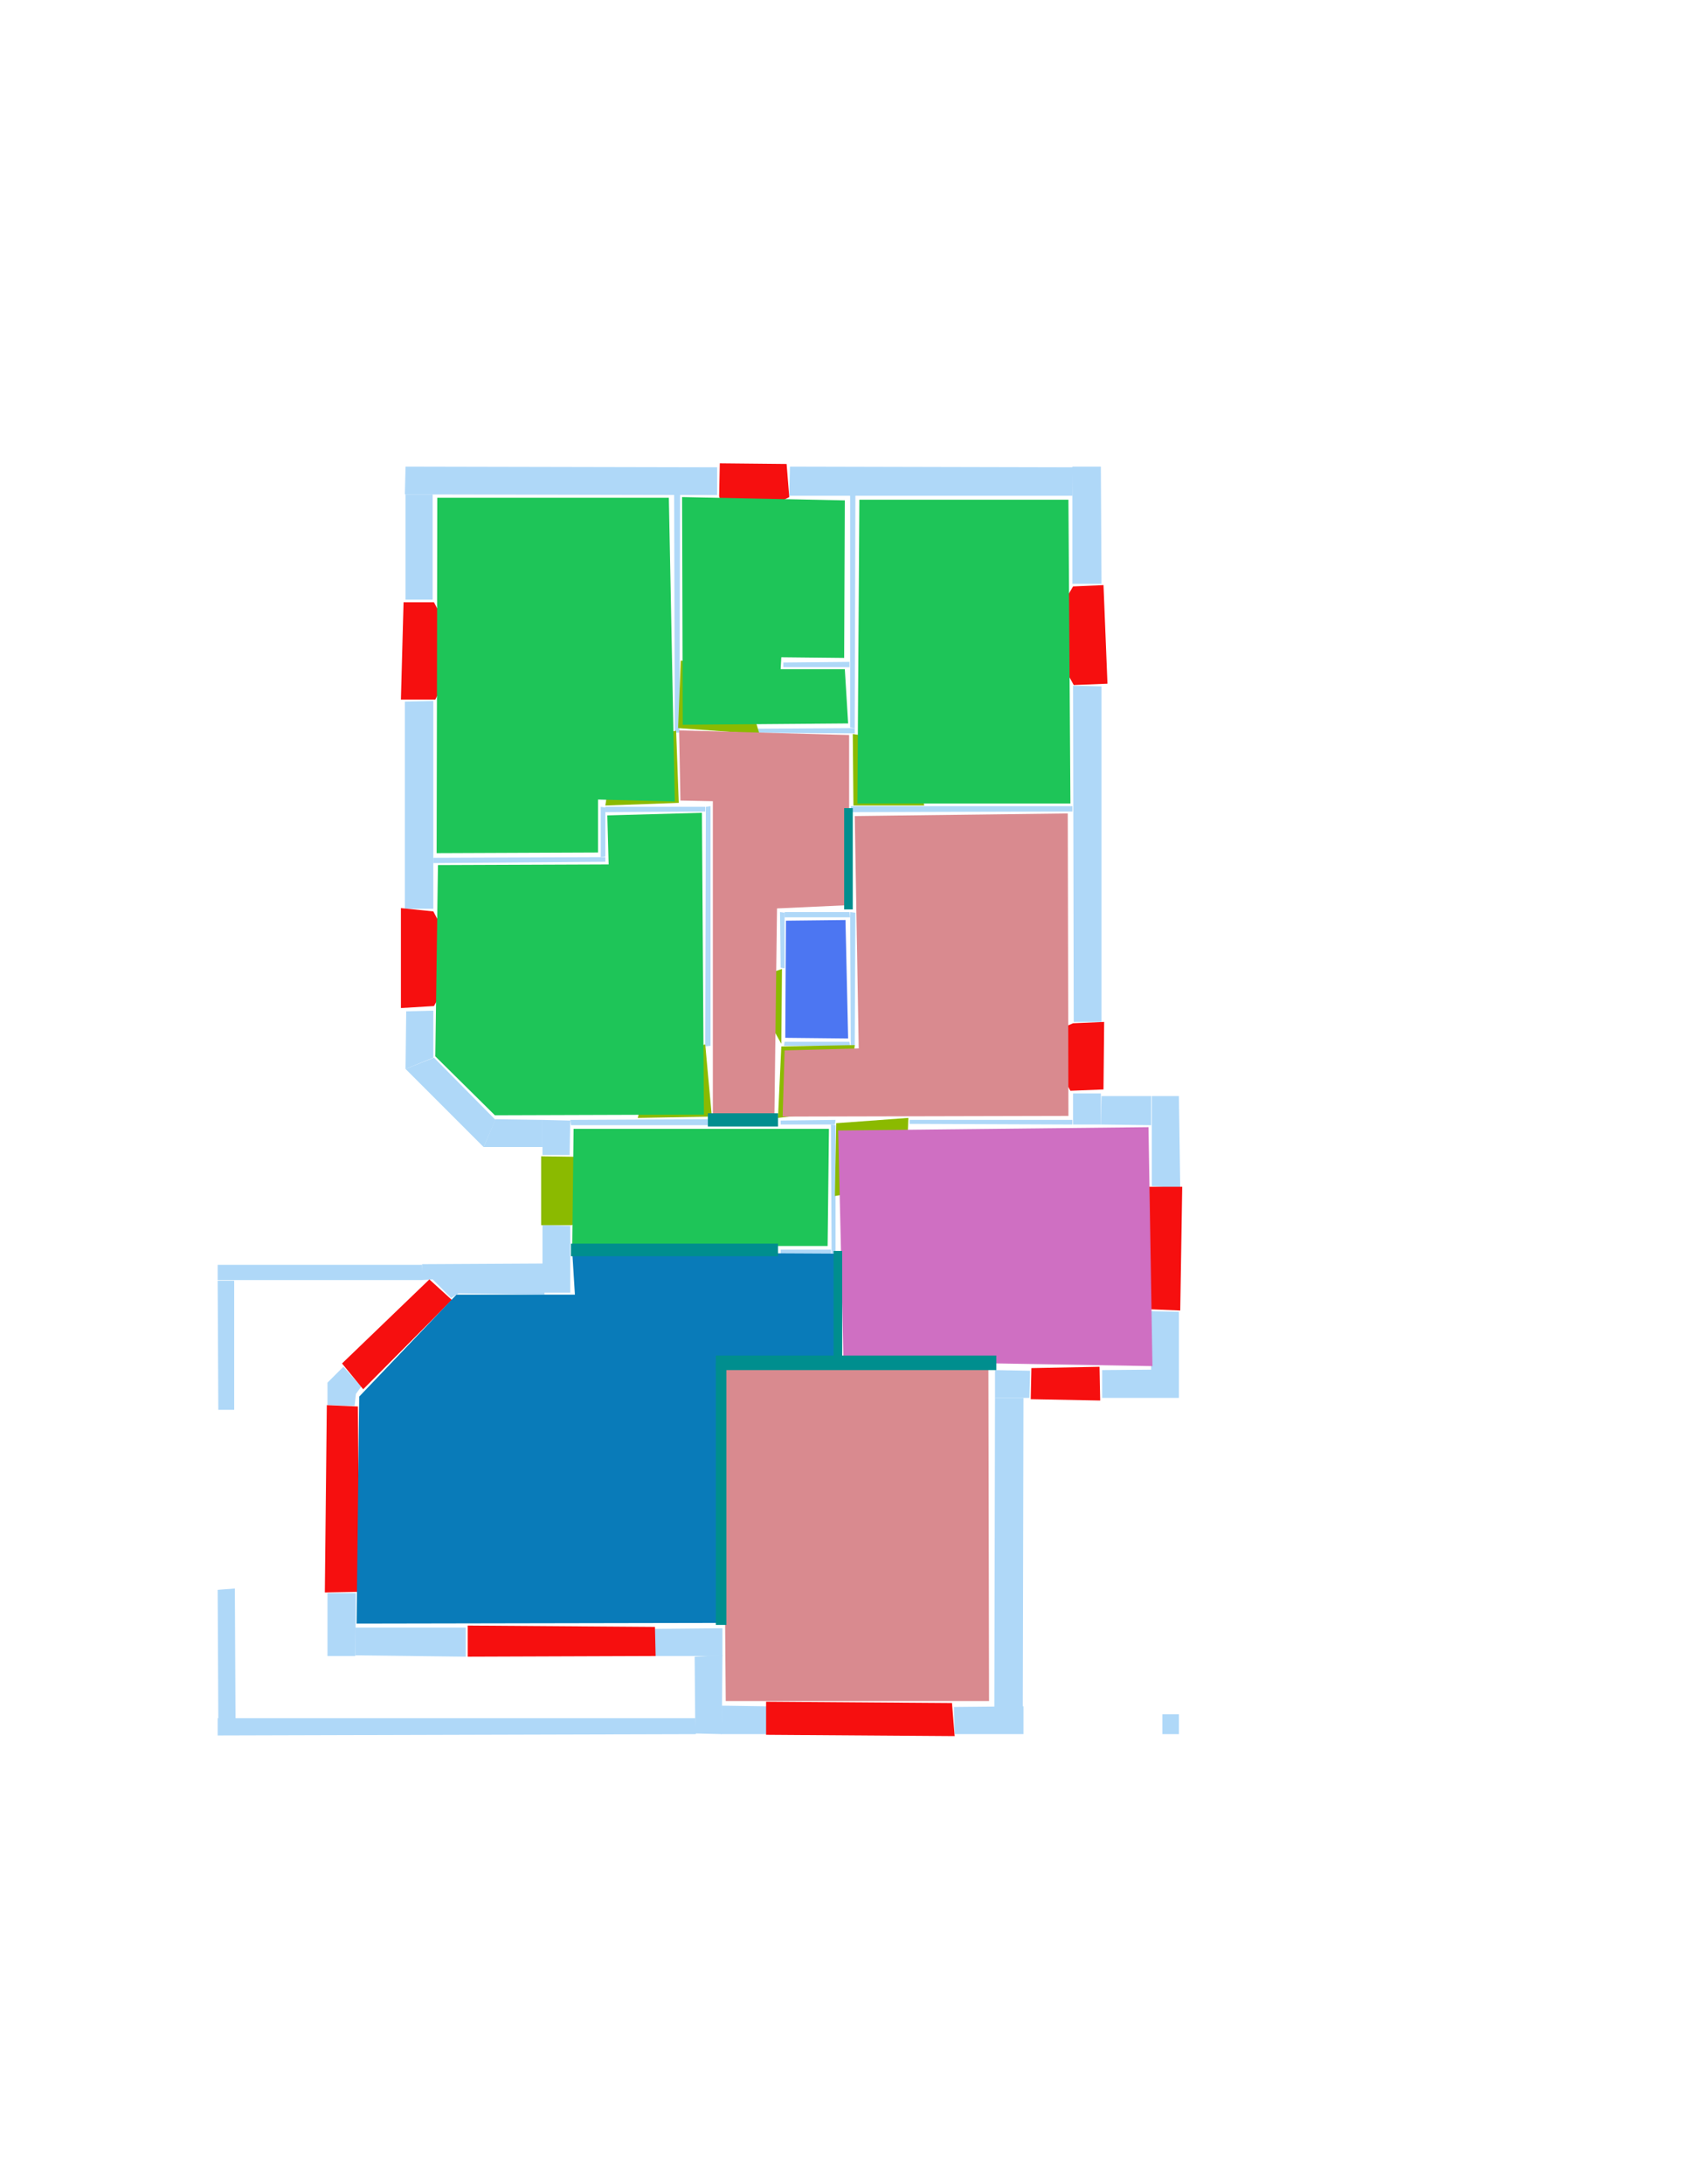 <ns0:svg xmlns:ns0="http://www.w3.org/2000/svg" version="1.1" width="2550" height="3300">
<ns0:width>2480</ns0:width>
<ns0:height>3508</ns0:height>
<ns0:nclasslabel>50</ns0:nclasslabel>
<ns0:nclassappear>5</ns0:nclassappear>
<ns0:class>Bidet-1</ns0:class>
<ns0:class>Bidet-2</ns0:class>
<ns0:class>Bidet-3</ns0:class>
<ns0:class>Bidet-4</ns0:class>
<ns0:class>Door</ns0:class>
<ns0:class>Door-1</ns0:class>
<ns0:class>Door-23</ns0:class>
<ns0:class>Oven-1</ns0:class>
<ns0:class>Oven-2</ns0:class>
<ns0:class>Oven-3</ns0:class>
<ns0:class>Oven-4</ns0:class>
<ns0:class>Parking</ns0:class>
<ns0:class>Roof</ns0:class>
<ns0:class>Room</ns0:class>
<ns0:class>Separation</ns0:class>
<ns0:class>Sink-1</ns0:class>
<ns0:class>Sink-11</ns0:class>
<ns0:class>Sink-12</ns0:class>
<ns0:class>Sink-13</ns0:class>
<ns0:class>Sink-14</ns0:class>
<ns0:class>Sink-2</ns0:class>
<ns0:class>Sink-3</ns0:class>
<ns0:class>Sink-4</ns0:class>
<ns0:class>Sink-5</ns0:class>
<ns0:class>Sink-6</ns0:class>
<ns0:class>Sofa-1</ns0:class>
<ns0:class>Sofa-3</ns0:class>
<ns0:class>Sofa-4</ns0:class>
<ns0:class>Sofa-5</ns0:class>
<ns0:class>Sofa-6</ns0:class>
<ns0:class>Sofa-7</ns0:class>
<ns0:class>Sofa-8</ns0:class>
<ns0:class>Sofa-9</ns0:class>
<ns0:class>Stairs-1</ns0:class>
<ns0:class>Table-1</ns0:class>
<ns0:class>Table-2</ns0:class>
<ns0:class>Table-3</ns0:class>
<ns0:class>Table-4</ns0:class>
<ns0:class>Table-5</ns0:class>
<ns0:class>Table-6</ns0:class>
<ns0:class>Table-7</ns0:class>
<ns0:class>Text</ns0:class>
<ns0:class>Tub-1</ns0:class>
<ns0:class>Tub-3</ns0:class>
<ns0:class>TV-1</ns0:class>
<ns0:class>TV-2</ns0:class>
<ns0:class>Wall</ns0:class>
<ns0:class>Wall-1</ns0:class>
<ns0:class>Wallieee</ns0:class>
<ns0:class>Window</ns0:class>
<ns0:polygon class="Wall" fill="#AFD8F8" id="0" transcription="" points="614,1528 655,1527 655,1598 613,1615 " />
<ns0:polygon class="Wall" fill="#AFD8F8" id="1" transcription="" points="495,2407 538,2407 537,2502 495,2502 " />
<ns0:polygon class="Wall" fill="#AFD8F8" id="2" transcription="" points="989,2461 1092,2460 1092,2502 989,2502 " />
<ns0:polygon class="Wall" fill="#AFD8F8" id="3" transcription="" points="1442,2579 1547,2578 1547,2620 1443,2620 " />
<ns0:polygon class="Wall" fill="#AFD8F8" id="4" transcription="" points="1375,1692 1621,1692 1621,1699 1375,1698 " />
<ns0:polygon class="Wall" fill="#AFD8F8" id="5" transcription="" points="1504,2070 1557,2071 1556,2112 1504,2112 " />
<ns0:polygon class="Wall" fill="#AFD8F8" id="6" transcription="" points="1622,1036 1665,1037 1665,1544 1623,1544 " />
<ns0:polygon class="Wall" fill="#AFD8F8" id="7" transcription="" points="1664,1652 1622,1652 1622,1699 1664,1699 " />
<ns0:polygon class="Wall" fill="#AFD8F8" id="8" transcription="" points="1740,1700 1740,1656 1665,1656 1664,1699 " />
<ns0:polygon class="Wall" fill="#AFD8F8" id="9" transcription="" points="1741,1792 1784,1795 1782,1656 1741,1656 " />
<ns0:polygon class="Wall" fill="#AFD8F8" id="10" transcription="" points="1740,1981 1782,1982 1782,2070 1740,2071 " />
<ns0:polygon class="Wall" fill="#AFD8F8" id="11" transcription="" points="1666,2070 1666,2112 1782,2112 1782,2069 " />
<ns0:polygon class="Wall" fill="#AFD8F8" id="12" transcription="" points="1504,2112 1547,2112 1546,2582 1503,2580 " />
<ns0:polygon class="Wall" fill="#AFD8F8" id="13" transcription="" points="613,906 654,906 654,747 613,747 " />
<ns0:polygon class="Wall" fill="#AFD8F8" id="14" transcription="" points="1084,748 1084,706 613,705 612,747 " />
<ns0:polygon class="Wall" fill="#AFD8F8" id="15" transcription="" points="1027,1107 1020,1107 1019,747 1028,747 " />
<ns0:polygon class="Wall" fill="#AFD8F8" id="16" transcription="" points="915,1219 915,1227 1066,1226 1066,1219 " />
<ns0:polygon class="Wall" fill="#AFD8F8" id="17" transcription="" points="1066,1581 1074,1580 1074,1218 1067,1219 " />
<ns0:polygon class="Wall" fill="#AFD8F8" id="18" transcription="" points="863,1700 862,1692 1074,1691 1074,1700 " />
<ns0:polygon class="Wall" fill="#AFD8F8" id="19" transcription="" points="915,1294 908,1295 908,1219 915,1220 " />
<ns0:polygon class="Wall" fill="#AFD8F8" id="20" transcription="" points="655,1296 655,1304 915,1302 915,1295 " />
<ns0:polygon class="Wall" fill="#AFD8F8" id="21" transcription="" points="612,1060 655,1059 655,1373 612,1373 " />
<ns0:polygon class="Wall" fill="#AFD8F8" id="22" transcription="" points="704,2459 704,2503 537,2501 537,2459 " />
<ns0:polygon class="Wall" fill="#AFD8F8" id="23" transcription="" points="329,2402 355,2400 356,2599 330,2599 " />
<ns0:polygon class="Wall" fill="#AFD8F8" id="24" transcription="" points="1051,2596 1052,2620 329,2622 329,2596 " />
<ns0:polygon class="Wall" fill="#AFD8F8" id="25" transcription="" points="1091,2620 1051,2619 1050,2503 1092,2501 " />
<ns0:polygon class="Wall" fill="#AFD8F8" id="26" transcription="" points="1159,2578 1159,2620 1090,2620 1091,2577 " />
<ns0:polygon class="Wall" fill="#AFD8F8" id="27" transcription="" points="749,1692 731,1733 613,1615 656,1598 " />
<ns0:polygon class="Wall" fill="#AFD8F8" id="28" transcription="" points="820,1745 861,1745 862,1693 820,1692 " />
<ns0:polygon class="Wall" fill="#AFD8F8" id="29" transcription="" points="820,1692 820,1733 731,1733 749,1691 " />
<ns0:polygon class="Wall" fill="#AFD8F8" id="30" transcription="" points="354,1935 329,1935 330,2130 354,2130 " />
<ns0:polygon class="Wall" fill="#AFD8F8" id="31" transcription="" points="638,1934 329,1934 329,1911 638,1911 " />
<ns0:polygon class="Wall" fill="#AFD8F8" id="32" transcription="" points="820,1851 862,1852 862,1953 820,1953 " />
<ns0:polygon class="Wall" fill="#AFD8F8" id="33" transcription="" points="682,1961 693,1954 823,1956 823,1909 638,1910 637,1934 654,1933 " />
<ns0:polygon class="Wall" fill="#AFD8F8" id="34" transcription="" points="519,2065 546,2095 538,2106 536,2124 495,2123 495,2089 " />
<ns0:polygon class="Wall" fill="#AFD8F8" id="35" transcription="" points="1194,705 1193,749 1621,749 1622,706 " />
<ns0:polygon class="Wall" fill="#AFD8F8" id="36" transcription="" points="1621,882 1665,882 1664,705 1621,705 " />
<ns0:polygon class="Wall" fill="#AFD8F8" id="37" transcription="" points="1285,1099 1292,1100 1293,748 1285,748 " />
<ns0:polygon class="Wall" fill="#AFD8F8" id="38" transcription="" points="1180,1888 1180,1894 1256,1894 1256,1888 " />
<ns0:polygon class="Wall" fill="#AFD8F8" id="39" transcription="" points="1256,1699 1263,1700 1263,1893 1257,1894 " />
<ns0:polygon class="Wall" fill="#AFD8F8" id="40" transcription="" points="1180,1693 1180,1699 1262,1699 1263,1692 " />
<ns0:polygon class="Wall" fill="#AFD8F8" id="41" transcription="" points="1186,1378 1186,1386 1250,1386 1285,1386 1284,1378 " />
<ns0:polygon class="Wall" fill="#AFD8F8" id="42" transcription="" points="1180,1462 1186,1463 1186,1379 1179,1378 " />
<ns0:polygon class="Wall" fill="#AFD8F8" id="43" transcription="" points="1186,1574 1185,1580 1285,1580 1284,1574 " />
<ns0:polygon class="Wall" fill="#AFD8F8" id="44" transcription="" points="1293,1379 1285,1378 1286,1579 1292,1580 " />
<ns0:polygon class="Wall" fill="#AFD8F8" id="45" transcription="" points="1184,1001 1184,1008 1284,1008 1284,1000 " />
<ns0:polygon class="Wall" fill="#AFD8F8" id="46" transcription="" points="1139,1101 1139,1107 1292,1108 1292,1100 " />
<ns0:polygon class="Wall" fill="#AFD8F8" id="47" transcription="" points="1286,1218 1286,1227 1621,1226 1621,1218 " />
<ns0:polygon class="Window" fill="#f60f0f" id="48" transcription="" points="1103,796 1193,751 1189,701 1088,700 1087,750 " />
<ns0:polygon class="Window" fill="#f60f0f" id="49" transcription="" points="690,975 656,910 610,910 606,1057 658,1057 689,994 669,981 " />
<ns0:polygon class="Window" fill="#f60f0f" id="50" transcription="" points="1586,948 1622,886 1668,884 1674,1033 1623,1035 1587,969 1608,960 " />
<ns0:polygon class="Window" fill="#f60f0f" id="51" transcription="" points="1573,1567 1618,1648 1668,1646 1669,1544 1622,1546 " />
<ns0:polygon class="Window" fill="#f60f0f" id="52" transcription="" points="1737,1793 1736,1978 1784,1980 1787,1793 " />
<ns0:polygon class="Window" fill="#f60f0f" id="53" transcription="" points="1559,2067 1558,2114 1663,2116 1662,2065 " />
<ns0:polygon class="Window" fill="#f60f0f" id="54" transcription="" points="1439,2573 1158,2571 1158,2621 1443,2623 " />
<ns0:polygon class="Window" fill="#f60f0f" id="55" transcription="" points="707,2456 707,2503 991,2502 990,2458 " />
<ns0:polygon class="Window" fill="#f60f0f" id="56" transcription="" points="543,2405 491,2406 494,2123 541,2125 " />
<ns0:polygon class="Window" fill="#f60f0f" id="57" transcription="" points="517,2060 549,2099 683,1964 649,1933 " />
<ns0:polygon class="Door" fill="#8BBA00" id="58" transcription="" points="958,1749 818,1747 818,1851 864,1851 921,1835 957,1792 " />
<ns0:polygon class="Window" fill="#f60f0f" id="59" transcription="" points="690,1458 669,1449 689,1441 655,1377 606,1372 606,1523 656,1520 " />
<ns0:polygon class="Door" fill="#8BBA00" id="60" transcription="" points="964,1689 1076,1687 1066,1578 1007,1591 979,1631 " />
<ns0:polygon class="Door" fill="#8BBA00" id="61" transcription="" points="1128,1482 1181,1577 1182,1464 " />
<ns0:polygon class="Door" fill="#8BBA00" id="62" transcription="" points="1292,1579 1181,1581 1176,1689 1255,1680 1287,1628 " />
<ns0:polygon class="Door" fill="#8BBA00" id="63" transcription="" points="1397,1217 1290,1217 1289,1109 1355,1119 1387,1162 " />
<ns0:polygon class="Door" fill="#8BBA00" id="64" transcription="" points="1029,998 1025,1100 1148,1109 1127,1039 1078,1004 " />
<ns0:polygon class="Door" fill="#8BBA00" id="65" transcription="" points="915,1217 1026,1213 1022,1104 966,1116 924,1159 " />
<ns0:polygon class="Door" fill="#8BBA00" id="66" transcription="" points="1262,1807 1264,1697 1373,1689 1371,1745 1318,1797 " />
<ns0:polygon class="livingRoom" fill="#1ec558" id="67" transcription="" points="661,752 660,1289 904,1288 904,1208 1020,1211 1011,752 " />
<ns0:polygon class="livingRoom" fill="#1ec558" id="68" transcription="" points="1277,756 1276,994 1181,993 1180,1011 1277,1011 1282,1093 1032,1095 1031,751 " />
<ns0:polygon class="livingRoom" fill="#1ec558" id="69" transcription="" points="1299,755 1296,1214 1618,1214 1615,755 " />
<ns0:polygon class="bedRoom" fill="#d98a8f" id="70" transcription="" points="1292,1233 1298,1584 1186,1587 1183,1687 1615,1686 1614,1229 " />
<ns0:polygon class="bedRoom" fill="#d98a8f" id="71" transcription="" points="1026.5,1103.5 1028.5,1209.5 1077.5,1210.5 1077.5,1690.5 1170.5,1690.5 1174.5,1372.5 1283.5,1367.5 1283.5,1110.5 " />
<ns0:polygon class="kitchen" fill="#4c76f2" id="72" transcription="" points="1188,1391 1187,1568 1282,1569 1278,1390 " />
<ns0:polygon class="livingRoom" fill="#1ec558" id="73" transcription="" points="662,1307 658,1596 748,1685 1064,1684 1061,1228 918,1232 920,1306 " />
<ns0:polygon class="livingRoom" fill="#1ec558" id="74" transcription="" points="865,1882.5 1251,1882.5 1253,1705.5 867,1705.5 " />
<ns0:polygon class="bathRoom" fill="#cf6fc2" id="75" transcription="" points="1742,2064 1736,1703 1267,1708 1275,2056 " />
<ns0:polygon class="bedRoom" fill="#d98a8f" id="76" transcription="" points="1093,2065 1097,2570 1495,2570 1494,2066 " />
<ns0:polygon class="Room" fill="#097bb9" id="77" transcription="" points="1261,1894 1266,2056 1093,2060 1087,2452 539,2453 543,2110 690,1956 869,1956 865,1892 " />
<ns0:polygon class="Separation" fill="#008E8E" id="78" transcription="" points="1070,1682 1176,1682 1176,1702 1070,1702 " />
<ns0:polygon class="Separation" fill="#008E8E" id="79" transcription="" points="863,1879 1176,1879 1176,1898 863,1898 " />
<ns0:polygon class="Separation" fill="#008E8E" id="80" transcription="" points="1260,1890 1273,1890 1273,2063 1260,2063 " />
<ns0:polygon class="Separation" fill="#008E8E" id="81" transcription="" points="1082,2060 1098,2060 1098,2455 1082,2455 " />
<ns0:polygon class="Separation" fill="#008E8E" id="82" transcription="" points="1082,2048 1506,2048 1506,2070 1082,2070 " />
<ns0:polygon class="Separation" fill="#008E8E" id="83" transcription="" points="1276,1221 1289,1221 1289,1374 1276,1374 " />
<ns0:polygon class="Wall" fill="#AFD8F8" id="84" transcription="" points="1757,2590 1782,2590 1782,2620 1757,2620 " />
<ns0:relation type="incident" objects="35,36" />
<ns0:relation type="incident" objects="36,50" />
<ns0:relation type="incident" objects="50,6" />
<ns0:relation type="incident" objects="6,51" />
<ns0:relation type="incident" objects="51,7" />
<ns0:relation type="incident" objects="7,8" />
<ns0:relation type="incident" objects="8,9" />
<ns0:relation type="incident" objects="9,52" />
<ns0:relation type="incident" objects="52,10" />
<ns0:relation type="incident" objects="10,11" />
<ns0:relation type="incident" objects="11,53" />
<ns0:relation type="incident" objects="53,5" />
<ns0:relation type="incident" objects="5,12" />
<ns0:relation type="incident" objects="12,3" />
<ns0:relation type="incident" objects="3,54" />
<ns0:relation type="incident" objects="54,26" />
<ns0:relation type="incident" objects="26,25" />
<ns0:relation type="incident" objects="25,2" />
<ns0:relation type="incident" objects="25,24" />
<ns0:relation type="incident" objects="24,23" />
<ns0:relation type="incident" objects="2,55" />
<ns0:relation type="incident" objects="55,22" />
<ns0:relation type="incident" objects="22,1" />
<ns0:relation type="incident" objects="1,56" />
<ns0:relation type="incident" objects="34,56" />
<ns0:relation type="incident" objects="34,57" />
<ns0:relation type="incident" objects="57,33" />
<ns0:relation type="incident" objects="33,31" />
<ns0:relation type="incident" objects="31,30" />
<ns0:relation type="incident" objects="33,32" />
<ns0:relation type="incident" objects="32,58" />
<ns0:relation type="incident" objects="58,28" />
<ns0:relation type="incident" objects="28,29" />
<ns0:relation type="incident" objects="29,27" />
<ns0:relation type="incident" objects="28,18" />
<ns0:relation type="incident" objects="27,0" />
<ns0:relation type="incident" objects="0,59" />
<ns0:relation type="incident" objects="59,21" />
<ns0:relation type="incident" objects="21,49" />
<ns0:relation type="incident" objects="49,13" />
<ns0:relation type="incident" objects="13,14" />
<ns0:relation type="incident" objects="14,48" />
<ns0:relation type="incident" objects="48,35" />
<ns0:relation type="incident" objects="18,60" />
<ns0:relation type="incident" objects="60,17" />
<ns0:relation type="incident" objects="17,16" />
<ns0:relation type="incident" objects="16,19" />
<ns0:relation type="incident" objects="19,20" />
<ns0:relation type="incident" objects="20,21" />
<ns0:relation type="incident" objects="16,65" />
<ns0:relation type="incident" objects="65,15" />
<ns0:relation type="incident" objects="15,14" />
<ns0:relation type="incident" objects="15,64" />
<ns0:relation type="incident" objects="64,46" />
<ns0:relation type="incident" objects="46,37" />
<ns0:relation type="incident" objects="37,45" />
<ns0:relation type="incident" objects="37,35" />
<ns0:relation type="incident" objects="37,63" />
<ns0:relation type="incident" objects="47,63" />
<ns0:relation type="incident" objects="47,6" />
<ns0:relation type="incident" objects="7,4" />
<ns0:relation type="incident" objects="4,66" />
<ns0:relation type="incident" objects="66,40" />
<ns0:relation type="incident" objects="40,39" />
<ns0:relation type="incident" objects="39,38" />
<ns0:relation type="incident" objects="40,62" />
<ns0:relation type="incident" objects="62,43" />
<ns0:relation type="incident" objects="43,44" />
<ns0:relation type="incident" objects="44,41" />
<ns0:relation type="incident" objects="41,42" />
<ns0:relation type="incident" objects="42,61" />
<ns0:relation type="incident" objects="61,43" />
<ns0:relation type="incident" objects="82,5" />
<ns0:relation type="incident" objects="82,81" />
<ns0:relation type="incident" objects="81,2" />
<ns0:relation type="incident" objects="18,78" />
<ns0:relation type="incident" objects="40,78" />
<ns0:relation type="incident" objects="80,82" />
<ns0:relation type="incident" objects="80,39" />
<ns0:relation type="incident" objects="80,38" />
<ns0:relation type="neighbour" objects="67,68" />
<ns0:relation type="neighbour" objects="68,69" />
<ns0:relation type="neighbour" objects="69,70" />
<ns0:relation type="neighbour" objects="70,72" />
<ns0:relation type="neighbour" objects="72,71" />
<ns0:relation type="neighbour" objects="71,70" />
<ns0:relation type="neighbour" objects="71,69" />
<ns0:relation type="neighbour" objects="71,68" />
<ns0:relation type="neighbour" objects="71,67" />
<ns0:relation type="neighbour" objects="73,71" />
<ns0:relation type="neighbour" objects="67,73" />
<ns0:relation type="neighbour" objects="73,74" />
<ns0:relation type="neighbour" objects="74,71" />
<ns0:relation type="neighbour" objects="74,75" />
<ns0:relation type="neighbour" objects="75,70" />
<ns0:relation type="neighbour" objects="70,74" />
<ns0:relation type="neighbour" objects="75,76" />
<ns0:relation type="neighbour" objects="76,77" />
<ns0:relation type="neighbour" objects="77,74" />
<ns0:relation type="neighbour" objects="77,75" />
<ns0:relation type="access" objects="67,65,71" />
<ns0:relation type="access" objects="71,64,68" />
<ns0:relation type="access" objects="71,63,69" />
<ns0:relation type="access" objects="72,61,71" />
<ns0:relation type="access" objects="71,60,73" />
<ns0:relation type="access" objects="71,62,70" />
<ns0:relation type="access" objects="70,66,75" />
<ns0:relation type="access" objects="74,58,74" />
<ns0:relation type="incident" objects="83,47" />
<ns0:relation type="incident" objects="83,44" />
<ns0:relation type="incident" objects="83,41" />
<ns0:relation type="access" objects="71,83,70" />
<ns0:relation type="access" objects="71,78,74" />
<ns0:relation type="access" objects="74,79,77" />
<ns0:relation type="access" objects="77,81,76" />
<ns0:relation type="access" objects="77,80,75" />
<ns0:relation type="access" objects="76,82,75" />
<ns0:relation type="outerP" objects="14,13,49,21,59,0,27,29,28,58,32,33,57,34,56,1,22,55,2,25,26,54,3,12,5,53,11,10,52,9,8,7,51,6,50,36,35,48" />
<ns0:relation type="surround" objects="14,15,65,16,19,20,21,49,13,14,67" />
<ns0:relation type="surround" objects="14,48,35,37,46,64,15,14,68" />
<ns0:relation type="surround" objects="35,36,50,6,47,63,37,35,69" />
<ns0:relation type="surround" objects="64,46,63,83,41,42,61,43,62,78,60,17,16,65,64,71" />
<ns0:relation type="surround" objects="47,6,51,7,4,66,40,62,43,44,83,47,70" />
<ns0:relation type="surround" objects="41,44,43,61,42,41,72" />
<ns0:relation type="surround" objects="20,19,16,17,60,18,28,29,27,0,59,21,20,73" />
<ns0:relation type="surround" objects="18,78,40,39,38,79,32,58,28,18,74" />
<ns0:relation type="surround" objects="66,4,7,8,9,52,10,11,53,5,82,80,39,66,75" />
<ns0:relation type="surround" objects="82,5,12,3,54,26,25,2,81,82,76" />
<ns0:relation type="surround" objects="79,38,80,82,81,2,55,22,1,56,34,57,33,32,79,77" />
</ns0:svg>